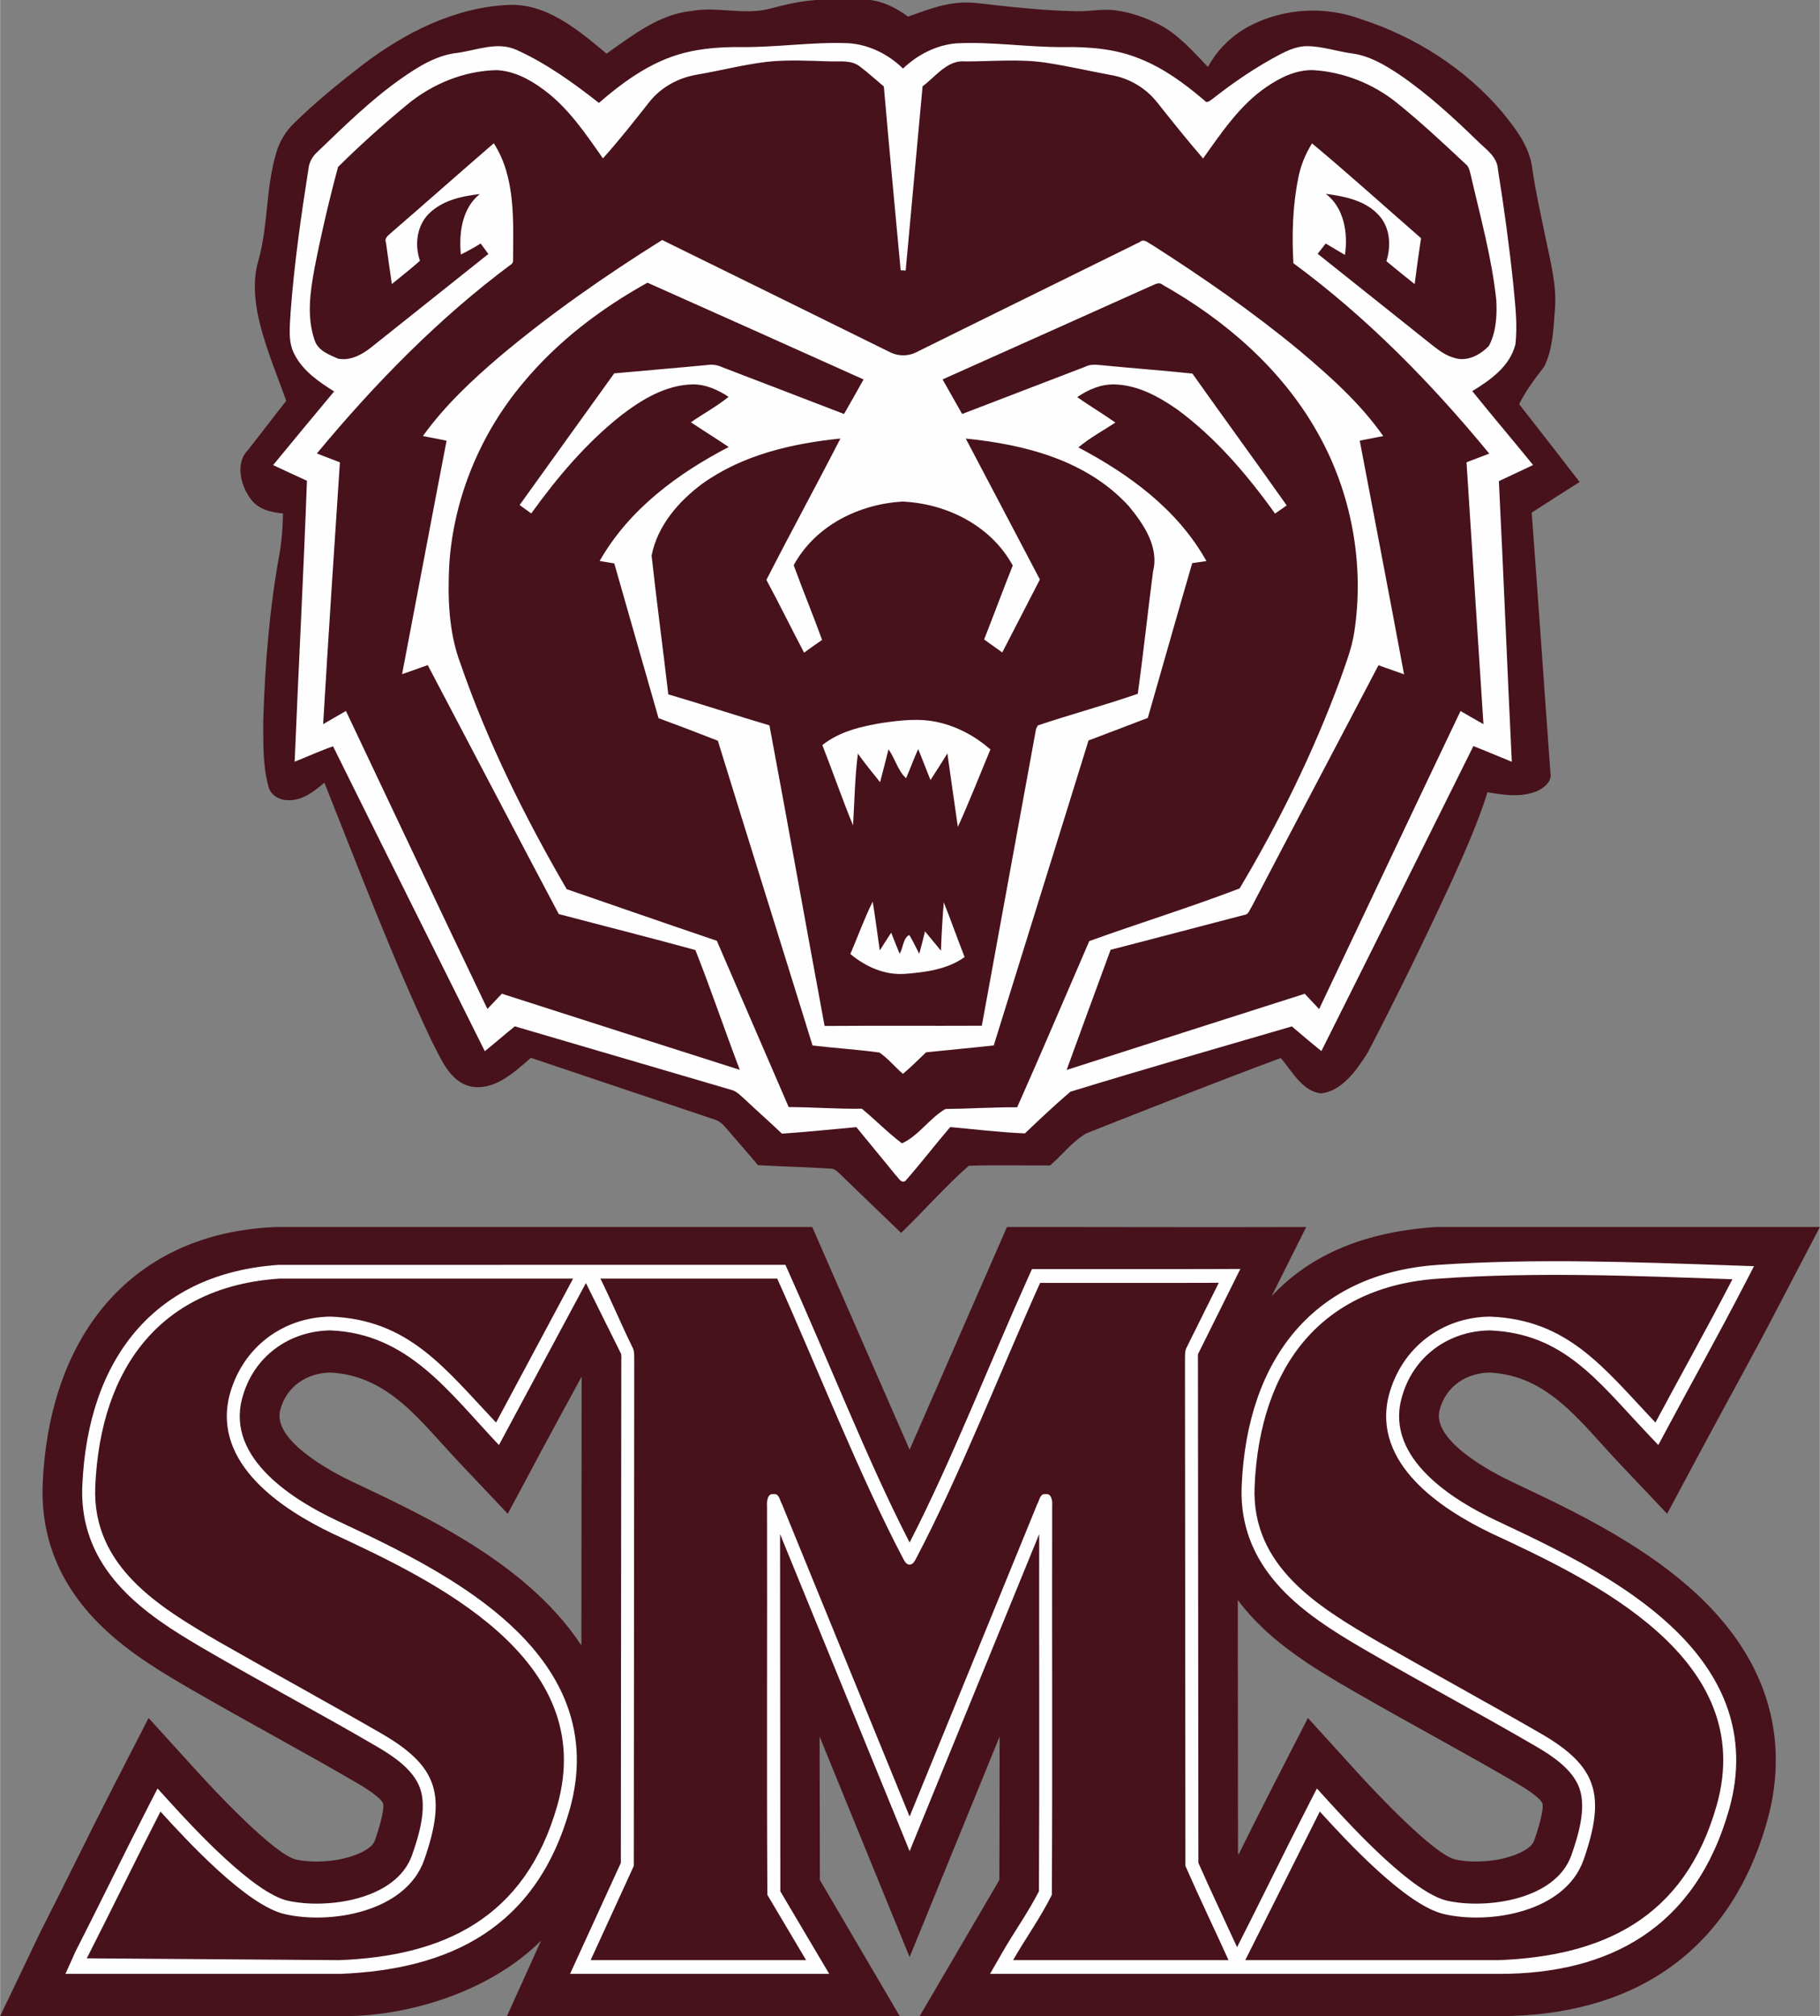<?xml version="1.0" encoding="UTF-8"?>
<!DOCTYPE svg PUBLIC "-//W3C//DTD SVG 1.1//EN" "http://www.w3.org/Graphics/SVG/1.1/DTD/svg11.dtd">
<!-- Creator: CorelDRAW 2017 -->
<svg xmlns="http://www.w3.org/2000/svg" xml:space="preserve" width="1300px" height="1440px" version="1.1" style="shape-rendering:geometricPrecision; text-rendering:geometricPrecision; image-rendering:optimizeQuality; fill-rule:evenodd; clip-rule:evenodd"
viewBox="0 0 1300 1440.22"
 xmlns:xlink="http://www.w3.org/1999/xlink">
 <rect x="0" y="0" width="1300" height="1440.22" fill="#808080" stroke="none"/>
 <defs>
  <style type="text/css">
   <![CDATA[
    .fil0 {fill:#47121B;fill-rule:nonzero}
    .fil1 {fill:#FEFEFE;fill-rule:nonzero}
   ]]>
  </style>
 </defs>
 <g id="Capa_x0020_1">
  <g id="_2266676672944">
   <path class="fil0" d="M582.83 0l38.96 0c9.78,1.3 18.77,5.95 26.81,11.85 11.24,-3.9 22.44,-8.43 34.3,-9.64 9.25,-1.18 18.49,0.43 27.7,1.44 19.32,2.16 38.72,3.99 58.17,4.37 9.42,0.28 18.86,-1.94 28.27,-0.59 10.6,1.39 20.85,5.01 30.49,9.85 13.92,7.02 24.47,19.3 35.33,30.54 6.99,-12.88 17.8,-23.14 30.37,-29.59 24.41,-12.53 53.48,-13.99 79.05,-4.53 38.23,12.4 73.99,34.82 100.88,66.46 9.51,11.76 19.63,24.61 21.43,40.57 2.39,16.48 6.07,32.68 9.42,48.96 3.39,16.82 8.13,33.75 6.74,51.17 -1.12,13.81 -1.44,28.53 -7.7,41.04 -6.5,8.5 -13.07,17.03 -17.87,26.81 14.41,18.48 28.87,36.94 43.18,55.56 -11.41,7.32 -22.89,14.5 -34.24,21.93 4.68,61.95 8.86,123.94 13.41,185.91 1.18,6.11 -4.33,10.35 -8.84,12.67 -11.5,5.13 -24.28,3.22 -36.16,1.12 -6.55,21.29 -15.71,41.55 -24.72,61.77 -19.39,41.96 -39.57,83.51 -60.9,124.38 -7.93,12.48 -17.82,26.82 -32.88,28.99 -13.62,-1.1 -20.81,-15.64 -29.2,-25.26 -46.48,17.28 -92.65,35.58 -138.83,53.79 -10,5.7 -17.16,15.55 -25.98,22.95 -19.35,0.14 -38.74,-0.48 -58.05,0.23 -16.92,14.93 -32.02,32.21 -48.3,47.96 -14.29,-13.79 -28.68,-27.42 -42.86,-41.33 -2.28,-1.98 -4.42,-4.76 -7.64,-4.58 -17.25,-1.16 -34.54,-1.48 -51.78,-2.48 -7.45,-8.98 -15.23,-17.62 -22.76,-26.49 -2.34,-2.87 -5.19,-5.35 -8.73,-6.27 -43.61,-14.56 -87.14,-29.3 -130.73,-43.91 -12.16,10.55 -26.36,23.93 -43.35,20.37 -14.98,-3.71 -21.19,-20.26 -27.89,-33.14 -28.29,-59.87 -51.67,-122.16 -76.3,-183.79 -7.14,6.11 -15.25,12.46 -24.86,12.51 -6.46,0.41 -13.8,-3.15 -15.25,-10.39 -3.97,-15 -3.52,-30.75 -3.54,-46.18 1.18,-40.34 4.46,-80.75 11.75,-120.41 1.53,-9.18 2.17,-18.51 2.32,-27.83 -8.67,-0.77 -18.17,-3.01 -23.51,-10.98 -6.8,-9.42 -10.62,-25.1 -1.59,-34.24 9.25,-11.67 18.19,-23.57 27.42,-35.23 -7.45,-21.09 -16.5,-41.71 -20.73,-63.91 -2.08,-11.81 -2.68,-24.25 0.73,-35.83 7.23,-25.32 5.32,-52.54 12.98,-77.77 2.38,-8.07 6.84,-15.36 12.78,-20.99 15.34,-15.02 31.9,-28.51 48.76,-41.5 30.55,-23.3 66.35,-41.19 104.43,-42.83 27.16,-1.18 49.7,17.94 69.89,34.8 18.64,-13.12 37.71,-28.21 60.73,-30.47 18.62,-3.39 37.62,3.26 56.11,-1.69 10.77,-2.87 21.67,-5.37 32.78,-6.15zm-167.42 983.39c-9.5,17.5 -19.06,34.96 -28.46,52.52l-24.31 45.44 -34.87 -36.86c-27.69,-29.27 -50.14,-62 -92.15,-64.04 -16.24,0.43 -31.07,9.54 -35.54,26.87 -5.68,22.03 38.05,44.81 52.15,51.43 28.13,13.22 56.11,26.62 82.69,43.19 30.17,18.81 60.06,42.58 80.32,73.45l0.17 -192zm-28.94 402.86c-36.42,36.41 -95.45,54.8 -144.81,53.94l-241.66 0 28.86 -60.31c17.77,-34.86 34.82,-70.13 52.68,-104.93l24.5 -47.74 35.54 39.12c11.78,12.97 54.29,58.39 69.78,61.98 9.57,2.14 21.46,1.75 31.05,-0.06 6.65,-1.26 22.55,-5.7 25.31,-13.56 1.75,-4.98 7.21,-21.34 5.8,-26.58 -1.92,-4.35 -13.75,-11.61 -17.45,-13.77 -39.26,-22.98 -79.37,-44.26 -118.73,-67.03 -10.62,-6.15 -21.2,-12.36 -31.46,-19.18 -23.09,-15.36 -44.62,-33.85 -58.95,-58.88 -12.07,-21.09 -17.58,-44.53 -16.52,-69.18 4.56,-107 64.35,-179.58 166.76,-183.55 128.11,0 255.4,0 383.01,0l69.54 159.05 69.53 -159.05c71.26,-0.08 142.52,0.26 213.78,0l-24.72 49.45c28.15,-30.43 67.66,-46.09 117.1,-49.45l274.59 0 -29.53 56.52c-17.91,34.61 -36.92,68.55 -55.28,102.87l-24.31 45.44 -34.87 -36.86c-27.69,-29.27 -50.15,-62 -92.16,-64.04 -16.23,0.43 -31.06,9.54 -35.53,26.87 -5.69,22.03 38.04,44.81 52.14,51.43 28.14,13.22 56.12,26.62 82.69,43.19 39.54,24.64 78.59,57.82 96.11,104.29 11.58,30.69 11.96,63.13 3.08,94.65 -27.51,97.68 -100.43,139.31 -191.42,139.31l-414.01 0.01 56.91 -97.23c0.16,-34.14 0.19,-68.28 0.19,-102.43l-64.29 157.47 -64.29 -157.47 0.19 102.43 57.04 97.22 -280.62 0 24.43 -53.94zm497.7 -243.29l0.16 181.02c0.12,0.27 0.25,0.54 0.37,0.82 8.28,-16.66 16.59,-33.31 25.08,-49.85l24.49 -47.74 35.54 39.12c11.79,12.97 54.3,58.39 69.78,61.98 9.58,2.14 21.46,1.75 31.05,-0.06 6.66,-1.26 22.55,-5.7 25.31,-13.56 1.76,-4.98 7.22,-21.34 5.8,-26.58 -1.91,-4.35 -13.75,-11.61 -17.45,-13.77 -39.25,-22.98 -79.36,-44.26 -118.72,-67.03 -10.62,-6.15 -21.2,-12.36 -31.46,-19.18 -18.66,-12.42 -36.3,-26.87 -49.95,-45.17z"/>
   <path class="fil1" d="M528.62 33.62c25.74,0.36 51.36,-3.78 77.1,-2.78 14.59,0.86 28.57,7.68 39.28,18.12 10.57,-10.03 23.91,-16.82 38.16,-18.01 25.74,-1.32 51.37,2.96 77.1,2.67 18.38,-0.23 37.17,1.32 54.44,8.55 16.77,6.7 31.62,17.64 45.5,29.47 2.06,2.84 4.72,-0.3 6.6,-1.51 13.45,-10.58 27.57,-20.24 42.39,-28.49 7.7,-4.19 15.75,-8.77 24.67,-8.66 10.83,0.09 21.26,3.78 31.96,5.2 12.36,1.64 23.41,8.2 33.79,15.11 20.59,14.04 39.13,31.18 57.14,48.7 5.52,5.27 12.77,10.31 13.26,19.03 4.36,27.27 8.13,54.66 10.98,82.15 1.31,14.24 3.18,28.67 1.49,42.94 -4.08,15.86 -18.15,25.52 -30.79,33.28 14.31,17.77 29.07,35.09 43.44,52.78 -8.11,3.97 -16.34,7.61 -24.45,11.53 3.36,66.81 5.98,133.66 9.24,200.46 -9.16,-3.69 -18.23,-7.61 -27.43,-11.21 -36.11,72.66 -72.23,145.32 -108.59,217.86 -7.17,-5.72 -14.14,-11.67 -21.11,-17.61 -52.75,15.43 -105.65,30.51 -158.2,46.65 -11.13,9.5 -21.86,19.6 -32.48,29.77 -17.85,-0.71 -35.59,-2.94 -53.37,-4.52 -10.88,12.68 -21.07,26.03 -32.09,38.54 -3.3,1.85 -4.96,-2.59 -7.02,-4.35 -9.22,-11.46 -18.68,-22.72 -27.97,-34.14 -17.72,1.55 -35.39,3.51 -53.13,4.65 -8.8,-8.37 -17.89,-16.37 -26.71,-24.68 -2.94,-2.62 -5.79,-5.72 -9.65,-6.64 -51.51,-15.11 -102.99,-30.24 -154.49,-45.33 -7.21,5.83 -14.21,11.94 -21.44,17.76 -36.1,-72.62 -72.46,-145.1 -108.41,-217.8 -9.29,3.23 -18.28,7.36 -27.44,11 2.77,-66.91 6.35,-133.79 8.78,-200.7 -8.07,-3.67 -16.11,-7.41 -24.16,-11.19 14.5,-17.55 28.96,-35.17 43.59,-52.61 -10.66,-6.74 -21.79,-14.17 -28.06,-25.98 -5.17,-9.12 -3.56,-20.19 -3.06,-30.27 2.55,-34.5 7.44,-68.76 12.8,-102.86 0.43,-4.46 2.68,-8.41 5.75,-11.4 19.24,-18.43 38.31,-37.33 59.98,-52.62 12.44,-8.78 25.87,-17.23 41.08,-18.78 13.79,-1.94 28.16,-8.23 41.81,-2.08 21.19,9.58 40.43,23.39 58.86,37.89 15.55,-13.52 32.43,-25.9 51.59,-32.85 15.81,-5.72 32.67,-7.18 49.27,-7.04zm101.1 482.85c13.43,-1.96 27.25,-3.6 40.65,-0.48 13.6,3.12 26.37,9.96 37.09,19.35 -7.72,18.46 -14.97,37.15 -23.27,55.31 -2.55,-17.48 -5.02,-34.98 -7.49,-52.46 -3.97,6.38 -7.94,12.74 -12.05,19.03 -2.94,-7.36 -5.88,-14.73 -8.78,-22.11 -3.19,6.79 -5.64,13.93 -8.66,20.81 -5.77,-5.06 -7.92,-14.22 -12.55,-20.67 -2.02,7.82 -3.93,15.68 -6.03,23.5 -5.36,-6.73 -10.86,-13.36 -15.85,-20.4 -2.21,16.98 -2.41,34.18 -3.46,51.28 -7.78,-18.92 -14.46,-38.32 -21.94,-57.37 12.21,-9.75 27.58,-13.29 42.34,-15.79zm-22.33 165.01c5.34,-12.47 9.96,-25.32 15.96,-37.45 1.89,11.6 3.37,23.3 5.06,34.92 2.69,-4.26 5.37,-8.5 8.14,-12.7 1.95,5.02 3.99,10.06 6.06,15.05 2.49,-4.1 2.47,-11.4 6.91,-13.36 2.6,4.31 4.79,8.89 7.1,13.4 1.46,-5.33 2.79,-10.69 4.1,-16.02 3.82,4.56 7.59,9.21 11.39,13.81 0.41,-11.53 1.1,-23.06 2,-34.57 5.19,12.94 9.8,26.12 14.91,39.11 -12.49,8.91 -27.91,10.83 -42.54,11.99 -14.23,1.09 -28.06,-4.95 -39.09,-14.18zm-188.93 235.06l-62.12 115.71c-35.98,-38.04 -64.94,-79.68 -120.38,-81.89 -29.2,0.34 -55.29,18.38 -63.19,49.01 -11.07,42.91 37.61,72.62 68,86.9 27.16,12.75 54.17,25.63 79.82,41.62 33.63,20.96 69.21,49.89 84.15,89.53 9.21,24.41 9.3,49.78 2.24,74.84 -23.94,84.98 -85.73,114.71 -164.27,117.76l-0.26 0 -0.26 0 -195.55 0 7.11 -15.81c17.77,-34.83 34.8,-70.08 52.65,-104.86l6.04 -11.77 8.77 9.64c17.55,19.32 59.98,65.08 84.31,70.53 27.31,6.11 77.37,-0.24 88.72,-32.53 4.82,-13.72 10.89,-33.36 5.73,-47.84 -4.75,-13.33 -19.07,-22.86 -30.24,-29.4 -39.29,-22.99 -79.45,-44.29 -118.84,-67.09 -10.12,-5.86 -20.21,-11.77 -29.98,-18.27 -19.13,-12.72 -37.9,-28.25 -49.78,-49 -9.17,-16.01 -13.24,-33.48 -12.44,-52.19 3.91,-91.66 52.35,-151.9 140.29,-157.89l362.02 -0.01c15.23,33.83 29.6,68.01 44.31,102.09 13.98,32.38 28.31,64.96 44.41,96.25 16.1,-31.29 30.43,-63.87 44.4,-96.25 13.45,-31.16 26.56,-62.51 40.48,-93.45l2.51 -5.59 5.84 0c42.53,-0.05 85.07,0.09 127.61,-0.07l15.43 -0.06 -7.2 14.5c-7.57,15.24 -15.19,30.47 -22.73,45.73l-0.16 0.32 -0.08 0.12c-0.23,1.09 -0.1,4.16 -0.12,5.72l0.32 357.89c8.91,20.23 18.44,40.14 27.63,60.22 17.17,-33.77 33.7,-67.9 50.99,-101.6l6.04 -11.77 8.76 9.64c17.55,19.32 59.99,65.08 84.31,70.53 27.31,6.11 77.38,-0.24 88.73,-32.53 4.82,-13.72 10.89,-33.36 5.72,-47.84 -4.75,-13.33 -19.06,-22.86 -30.23,-29.4 -39.3,-22.99 -79.45,-44.29 -118.85,-67.09 -10.12,-5.86 -20.21,-11.77 -29.98,-18.27 -19.13,-12.72 -37.9,-28.25 -49.78,-49 -9.16,-16.01 -13.23,-33.48 -12.43,-52.19 3.91,-91.66 52.35,-151.9 140.28,-157.89 70.16,-4.77 140.45,-1.98 210.63,0.42l15.1 0.52 -7.28 14.06c-17.85,34.48 -36.79,68.3 -55.09,102.51l-5.99 11.2 -8.6 -9.09c-34.6,-36.58 -59.17,-70.71 -111.79,-72.8 -29.19,0.34 -55.28,18.38 -63.18,49.01 -11.07,42.91 37.61,72.62 68,86.9 27.15,12.75 54.16,25.63 79.81,41.62 33.64,20.96 69.21,49.89 84.16,89.53 9.2,24.41 9.3,49.78 2.24,74.84 -23.94,84.98 -85.68,117.78 -164.28,117.76l-363.78 0 8.57 -14.93c8.49,-14.83 18.55,-28.81 26.36,-44.06 0.46,-85.05 0.08,-170.12 0.19,-255.17 -27.98,68.57 -56.08,137.09 -84.06,205.67l-8.5 20.84 -8.5 -20.84c-27.98,-68.58 -56.09,-137.1 -84.06,-205.67l0.19 255.17 34.93 58.99 -185.16 0 36.29 -79.29 0.32 -357.89c-0.01,-1.56 0.32,-4.88 -0.35,-6.16 -8.27,-16.74 -16.62,-33.43 -24.92,-50.14zm609.35 -3.17c-82.9,5.45 -127.86,61.53 -131.63,148.51 -2.39,57.45 46.31,86.31 87.37,110.36 39.52,22.58 79.46,44.33 118.89,67.12 38.6,22.87 44.73,43.46 28.72,89.3 -13.25,37.41 -67.14,46.07 -99.32,38.72 -27.15,-5.94 -69.99,-52.33 -89.07,-73.32l-53.26 106.14 181.09 0c73.63,-2.88 132.77,-29.35 155.74,-110.77 29.59,-105.13 -89.15,-160.69 -161.08,-194.16 -34.97,-16.77 -85.57,-49.43 -73.19,-98.51 9.27,-34.83 38.76,-55.95 72.25,-56.25 55.84,2.13 81.21,36.57 118.2,75.67 18.27,-34.16 37.19,-67.94 55.02,-102.38 -69.89,-2.39 -139.89,-5.38 -209.73,-0.43zm-378.09 204.33c-2.43,-0.11 -3.62,-2.46 -4.69,-4.49 -31.05,-59.03 -61.84,-137.52 -89.87,-199.84l-126.32 0c7.58,15.24 15.19,33.46 22.74,48.73 1.89,3.21 1.25,7.13 1.42,10.73l-0.32 360.09 -30.81 67.26 153.91 0.02 -27.69 -46.67c-0.51,-92.7 -0.02,-185.42 -0.23,-278.09 -0.3,-3.26 0.55,-9.02 4.84,-8.07 3.76,-0.8 4.29,4.54 5.8,7 30.34,74.45 60.85,148.81 91.22,223.24 30.36,-74.43 60.88,-148.79 91.22,-223.24 1.5,-2.46 2.04,-7.8 5.79,-7 4.29,-0.95 5.15,4.81 4.85,8.07 -0.21,92.67 0.28,185.39 -0.24,278.09 -8.02,16.22 -18.7,30.97 -27.69,46.67l153.91 -0.02c-10.19,-22.45 -20.91,-44.67 -30.8,-67.26l-0.32 -360.09c0.17,-3.6 -0.47,-7.52 1.41,-10.73 7.55,-15.27 15.17,-30.5 22.74,-45.75 -42.54,0.16 -85.1,0.03 -127.63,0.07 -28.04,62.32 -57.5,137.76 -88.56,196.79 -1.06,2.03 -2.26,4.38 -4.68,4.49zm-450.15 -204.33c-82.9,5.45 -127.85,61.53 -131.62,148.51 -2.39,57.45 46.3,86.31 87.37,110.36 39.51,22.58 79.45,44.33 118.88,67.12 38.6,22.87 44.73,43.46 28.73,89.3 -13.25,37.41 -67.15,46.07 -99.33,38.72 -27.15,-5.94 -69.99,-52.33 -89.06,-73.32 -17.85,34.78 -34.88,70.02 -52.64,104.84l180.47 1.3c73.63,-2.88 132.77,-29.35 155.74,-110.77 29.58,-105.13 -89.15,-160.69 -161.08,-194.16 -34.98,-16.77 -85.57,-49.43 -73.19,-98.51 9.26,-34.83 38.75,-55.95 72.24,-56.25 55.84,2.13 81.21,36.57 118.2,75.67l55.02 -102.81 -209.73 0zm298.49 -860.1l0 0c-13.07,2.16 -25.62,8.7 -34.24,19.53 -10.79,13.7 -21.58,27.42 -33.19,40.34 -12.37,-17.69 -24.79,-36.08 -42.02,-48.84 -10,-7.5 -21.52,-13.63 -33.93,-14.2 -23.26,0.52 -45.98,9.71 -64.23,24.91 -16.93,13.99 -33.4,28.74 -49.06,44.28 -6.37,23.71 -11.97,47.71 -16.71,71.84 -3.15,16.96 -5.83,35.03 -0.06,51.74 2.4,7.68 10.38,10.48 16.75,13.31 8.41,1.71 16.6,-2.51 23.23,-7.66 28.04,-22.38 56.12,-44.74 84.18,-67.09 -1.83,-2.51 -3.67,-5 -5.5,-7.48 -4.61,2.87 -9.31,5.49 -14.15,7.86 -1.53,-15.61 0.98,-33.11 13.51,-43.19 -13.04,1.55 -27.05,4.49 -36.83,14.52 -8.15,8.5 -9.8,21.97 -5.88,33.09 -6.46,5.88 -13.4,11.13 -20.1,16.69 -1.37,-9.87 -2.91,-19.74 -4.2,-29.63 -1.4,-3.56 2.23,-5.43 4.16,-7.41 24.37,-21.08 48.5,-42.46 72.87,-63.54 15.87,24.61 13.88,56.27 13.75,84.74l-0.86 1.39c-51.78,38.38 -97.6,85.22 -139.28,135.45 5.49,2.12 10.96,4.24 16.45,6.36 -4.14,62.31 -8.26,124.65 -11.97,187.01 5.45,-3.12 10.83,-6.32 16.28,-9.42 33.66,70.98 67.12,142.04 101.06,212.86 3.47,-3.6 6.91,-7.25 10.34,-10.87 56.63,18.25 113.28,36.3 169.96,54.36 -10.81,-28.4 -20.55,-57.33 -31.71,-85.57 -32.43,-8.93 -65.1,-17.11 -97.62,-25.71 -31.37,-59.16 -62.38,-118.56 -93.59,-177.82 -6.12,2.17 -12.23,4.33 -18.34,6.48 10.68,-55.57 21.06,-111.23 31.79,-166.8 -5.63,-1.16 -11.27,-2.23 -16.91,-3.32 15.51,-21.57 34.78,-39.64 54.59,-56.57 36.71,-30.91 76.01,-58.22 116.34,-83.47 54.55,26.74 109.03,53.68 163.56,80.52 5.51,2.56 12.34,2.49 17.81,-0.24 53.24,-26.4 106.61,-52.5 159.87,-78.84 3.05,-2.67 6.09,0.8 8.82,2.09 36.19,23.14 71.63,47.69 104.98,75.24 21.71,18.35 43.42,37.47 60.07,61.29 -5.6,1.12 -11.18,2.21 -16.76,3.28 10.58,55.64 21.3,111.23 31.66,166.91 -6.09,-2.17 -12.2,-4.33 -18.29,-6.48 -30.08,57.55 -60.49,114.9 -90.55,172.47 -1.46,2.1 -2.19,5.59 -5.13,5.83 -31.9,8.26 -63.75,16.78 -95.67,24.96 -10.53,28.58 -21,57.21 -31.42,85.84 56.67,-18.26 113.39,-36.29 170.1,-54.43 3.41,3.65 6.85,7.29 10.28,10.94 33.68,-70.97 67.18,-142.04 101.03,-212.92 5.41,3.19 10.86,6.31 16.37,9.37 -4.12,-62.34 -8.06,-124.7 -12.1,-187.04 5.43,-2.05 10.84,-4.14 16.26,-6.2 -41.63,-50.64 -87.8,-97.64 -139.94,-136 -1.12,-20.24 -0.56,-40.75 3.43,-60.62 1.69,-8.96 5.15,-17.42 9.89,-25 26.38,22.01 51.93,45.15 77.87,67.73 -1.61,10.94 -3.2,21.86 -4.57,32.82 -6.78,-5.4 -13.5,-10.87 -20.17,-16.36 3.37,-10.67 2.7,-23.36 -4.67,-32.02 -9.79,-11.42 -24.93,-14.27 -38.66,-16.12 12.98,9.67 16.05,27.97 13.71,43.65 -4.57,-2.74 -9.18,-5.47 -13.75,-8.16 -1.91,2.46 -3.82,4.9 -5.73,7.34 27.37,21.86 54.79,43.65 82.14,65.5 4.78,3.79 9.86,7.45 15.78,8.94 8.84,2.78 18.26,-2.15 24.44,-8.71 5.14,-9.71 5.85,-21.63 5.25,-32.57 -3.19,-30.22 -11.37,-59.49 -18.14,-88.96 -0.82,-3.05 -1.25,-6.49 -3.91,-8.43 -16,-15 -32.07,-29.97 -49.08,-43.69 -17.08,-13.7 -37.9,-21.86 -59.25,-23.25 -12.23,-0.5 -23.79,5.13 -33.83,12.01 -18.83,12.79 -32,32.46 -45.28,51.08 -11.24,-13.08 -22.09,-26.55 -32.82,-40.12 -8.17,-10.28 -19.72,-17.04 -32.13,-19.32 -15.79,-2.92 -31.45,-6.57 -47.3,-8.98 -19.12,-2.87 -38.42,-0.87 -57.62,-0.91 -12.79,-1.26 -21.07,10.8 -30.51,17.79 -3.99,43.86 -8,87.71 -12.07,131.56 -0.91,-0.04 -2.69,-0.14 -3.59,-0.18 -4.05,-43.76 -8.21,-87.5 -12.01,-131.28 -5.68,-4.72 -11.13,-9.76 -17.01,-14.18 -6.16,-4.88 -14.22,-3.51 -21.39,-3.74 -15.12,-0.41 -30.29,-1.34 -45.34,0.34 -16.67,1.99 -32.98,6.29 -49.51,9.08zm-124.4 220.17l0 0c-30.18,35.76 -49.75,81.93 -52.82,130.02 -1.2,23.68 -0.4,48.21 7.99,70.52 19.52,56.53 46.18,110.02 75.91,161.19 35.74,12.33 71.46,24.73 107.26,36.87 17.1,39.6 34.26,79.16 51.33,118.77 17.42,0.07 34.82,1.46 52.26,1.17 9.72,8 18.6,17.2 28.66,24.75 11.81,-5.27 19.77,-18.03 31.06,-24.55 17.09,-0.18 34.17,-1.3 51.25,-1.21 17.54,-39.38 34.36,-79.11 51.5,-118.7 35.7,-12.88 71.99,-24.07 107.41,-37.63 28.12,-47.18 52.6,-97 71.79,-149.03 3.89,-11.13 8.33,-22.2 10.11,-33.99 7.55,-48.8 -2.17,-100.21 -26.17,-142.49 -25.9,-46.11 -66.63,-80.78 -110.78,-105.73 -2.81,-2.42 -6,0.18 -8.75,1.14 -49.44,22.24 -98.93,44.35 -148.4,66.5 4.65,8.23 9.29,16.48 13.99,24.69 29.32,-11.31 58.73,-22.48 88.05,-33.8 4.08,-2.12 8.63,-1.26 12.96,-0.92 21.15,2.1 42.35,3.61 63.47,5.84 22.31,31.52 45.12,62.63 67.38,94.2 -2.79,1.91 -5.55,3.87 -8.32,5.83 -20.03,-27.94 -42.62,-54.38 -69.95,-74.44 -13.28,-9.25 -28.21,-17.34 -44.41,-17.82 -9.69,-0.34 -18.94,3.53 -26.94,9.05 8.9,6.36 18.32,11.85 27.24,18.19 -8.86,5.81 -18.25,10.85 -26.43,17.75 35.72,18.83 70.75,44.04 91.47,81.21 -3.41,0.45 -6.77,0.96 -10.16,1.44 -10.71,36.81 -21.13,73.73 -31.73,110.58 -14.09,5.47 -28.25,10.69 -42.35,16.12 -22.46,72.66 -45.22,145.18 -67.7,217.82 -16.11,1.8 -32.24,3.24 -48.35,4.92 -5.45,5.2 -10.77,10.58 -16.54,15.39 -5.72,-4.9 -10.61,-11.01 -16.79,-15.23 -15.88,-2.16 -31.88,-3.17 -47.77,-5.01 -22.46,-72.62 -45.27,-145.1 -67.66,-217.73 -14.07,-5.54 -28.21,-10.87 -42.37,-16.12 -10.51,-36.85 -21.15,-73.66 -31.62,-110.52 -3.49,-0.61 -6.99,-1.21 -10.46,-1.75 21.15,-37.15 56.13,-62.66 92.21,-81.41 -8.92,-6.02 -18.06,-11.7 -27,-17.65 8.88,-6.22 18.49,-11.32 26.94,-18.2 -7.94,-5.18 -16.84,-9.15 -26.32,-8.87 -18.84,0.61 -35.83,10.82 -50.69,22.31 -24.65,19.51 -45.37,44.01 -63.99,69.86 -2.77,-2.01 -5.56,-3.99 -8.32,-6 22.56,-31.31 45,-62.74 67.59,-94.06 22.14,-2.05 44.32,-3.85 66.48,-5.97 3.56,-0.61 7.12,-0.02 10.44,1.48 29.07,11.17 58.18,22.27 87.25,33.51 4.74,-8.19 9.33,-16.44 13.96,-24.67 -51.42,-23.13 -102.88,-46.17 -154.38,-69.12 -33.02,18.35 -64.06,41.66 -88.79,71.5zm127.98 72.09l0 0c-16.63,12.37 -31.94,29.63 -36.25,51.32 3.64,33.07 8.08,66.08 11.94,99.15 24.16,7.11 48.12,15 72.25,22.15 13.41,71.53 26.11,143.18 39.41,214.73 37.43,-0.28 74.86,0.02 112.32,-0.16 12.95,-70.7 25.78,-141.43 38.76,-212.13 0.32,-0.59 0.94,-1.8 1.26,-2.39 23.67,-7.98 47.8,-14.41 71.39,-22.61 4.04,-29.04 7.1,-58.26 10.9,-87.34 4.46,-17.78 -6.95,-34.17 -17.4,-46.79 -30.15,-32.98 -74.75,-43.97 -116.39,-48.18 17.59,33.59 35.39,67.05 52.96,100.67 -8.96,17.36 -17.89,34.76 -26.88,52.12 -4.33,-3.1 -8.66,-6.17 -12.97,-9.27 6.93,-17.55 13.47,-35.29 20.46,-52.84 -16.02,-29.21 -48.09,-44.35 -78.98,-45.67 -30.33,1.85 -61.78,16.68 -77.51,45.47 6.53,17.89 13.78,35.46 20.3,53.36 -4.34,2.96 -8.63,5.99 -12.87,9.09 -9.12,-17.25 -17.66,-34.83 -26.93,-51.96 17.29,-33.87 35.53,-67.17 52.88,-101 -34.36,3.54 -69.59,11.51 -98.65,32.28z"/>
  </g>
 </g>
</svg>
